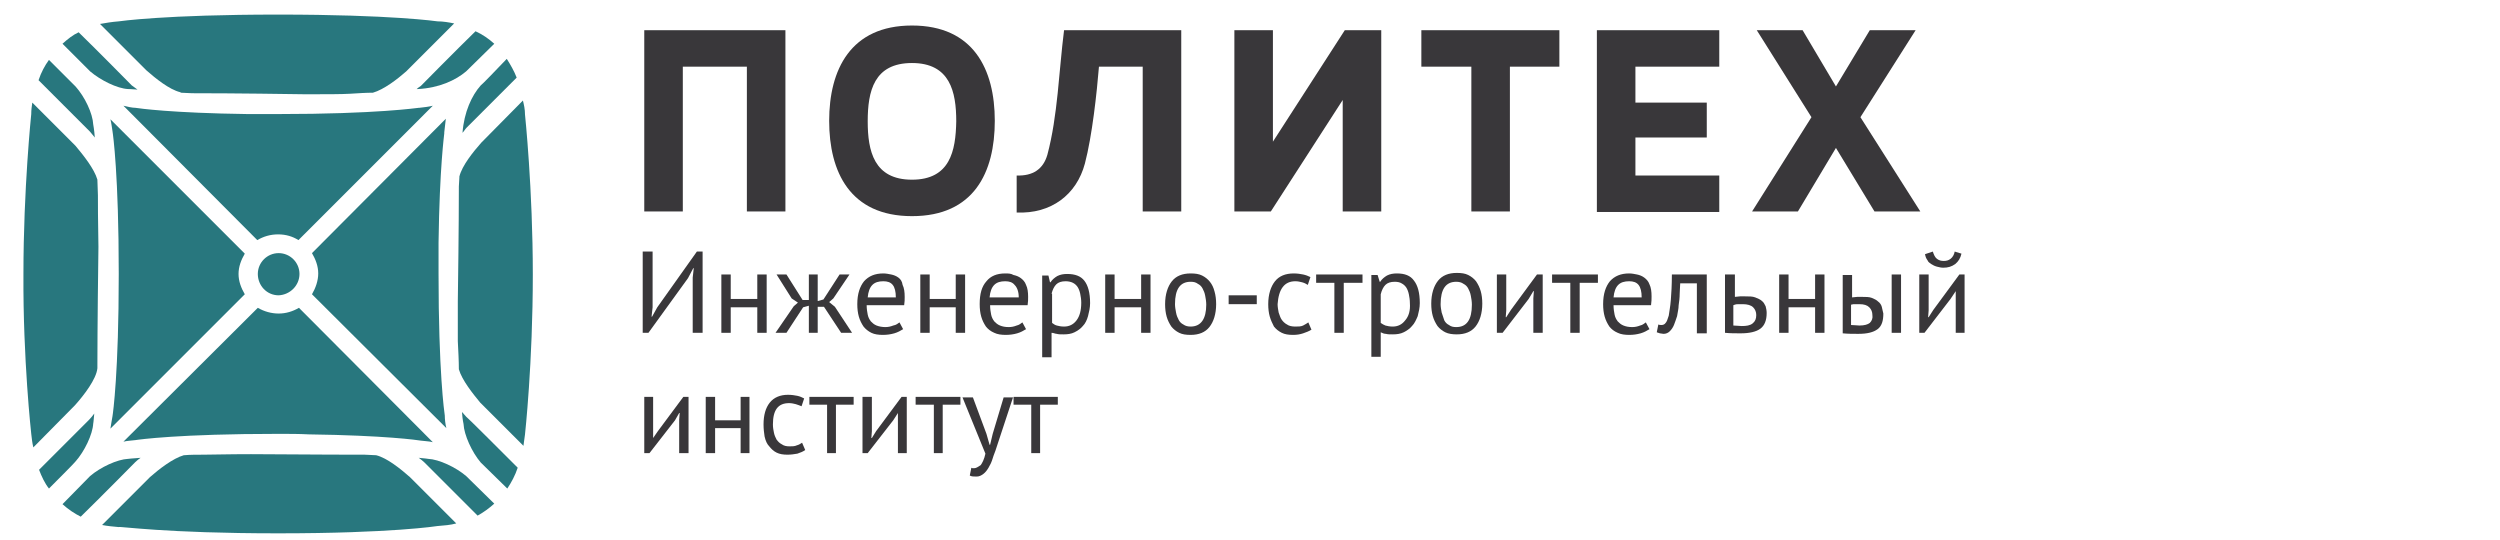 <svg version="1.1" id="Layer_3" xmlns="http://www.w3.org/2000/svg" xmlns:xlink="http://www.w3.org/1999/xlink" x="0px" y="0px"
	 width="480px" height="103.6px" viewBox="0 0 480 103.6" style="enable-background:new 0 0 480 103.6;" xml:space="preserve">
<style type="text/css">
	.st0{fill:#28777e;}
	.st1{fill:none;}
	.st2{fill:#39373A;}
		#big{
    	display:block;
    }
	#small{
    	display:none;
    }
	
    @media screen and (max-width: 200px){
    	#small{
    		display:block;
    	}
    	#big{
    		display:none;
    	}
    }

</style>
<g id="symbol">
	<path class="st0" d="M12,8.4c1.1,1.1,5.3,5.3,5.3,5.3c2,1.7,5.2,3.3,7.3,3.4c0,0,0.6,0,1.8,0.1c-0.4-0.3-0.7-0.5-1.1-0.8
		c-0.1-0.1-6.6-6.7-10.2-10.2C14,6.7,13,7.5,12,8.4z"/>
	<path class="st0" d="M23.7,84.8c0.8-0.2,1.7-0.2,2.3-0.3c0.6-0.1,8.4-1.2,27.4-1.2c2.1,0,4,0,5.9,0.1c14.7,0.2,20.9,1.1,21.5,1.2
		c0.6,0.1,1.5,0.1,2.3,0.3L57.4,59.1c-1.2,0.7-2.5,1.1-3.9,1.1c-1.4,0-2.8-0.4-4-1.1L23.7,84.8z"/>
	<path class="st0" d="M85.3,25.6v-0.2h0c0.1-0.9,0.2-1.7,0.3-2.6L59.9,48.6c0.7,1.2,1.2,2.5,1.2,3.9c0,1.4-0.5,2.8-1.2,4l25.8,25.7
		c-0.2-0.8-0.3-1.7-0.3-2.4c-0.1-0.7-1.2-8.4-1.2-27.3c0-2.1,0-4,0-5.9C84.4,32,85.3,25.8,85.3,25.6z"/>
	<path class="st0" d="M80.4,20.7c-0.2,0-8,1.2-27,1.2c-2.1,0-4.1,0-5.9,0c-14.6-0.2-20.9-1.1-21.5-1.2c-0.6,0-1.5-0.2-2.3-0.4
		l25.7,25.8c1.2-0.7,2.5-1.1,4-1.1c1.5,0,2.8,0.4,3.9,1.1l25.8-25.8c-0.8,0.2-1.7,0.3-2.6,0.4H80.4z"/>
	<path class="st0" d="M57.5,52.6c0-2.2-1.8-4-4-4c-2.2,0-4,1.8-4,4c0,2.2,1.7,4.1,4,4.1C55.7,56.6,57.5,54.8,57.5,52.6z"/>
	<path class="st0" d="M26,88.7c0.3-0.3,0.7-0.6,1-0.8c-1.5,0.1-2.4,0.2-2.4,0.2c-2.1,0.1-5.3,1.6-7.3,3.3L12,96.8
		c1.1,1,2.3,1.8,3.5,2.4C19.3,95.5,25.9,88.8,26,88.7z"/>
	<path class="st0" d="M21.2,82.3L47,56.5c-0.7-1.2-1.2-2.5-1.2-3.9c0-1.4,0.5-2.7,1.2-3.9L21.2,22.9c0.2,0.8,0.3,1.7,0.4,2.3
		c0.1,0.6,1.2,8.4,1.2,27.4c0,18.9-1.1,26.7-1.2,27.3C21.5,80.6,21.3,81.5,21.2,82.3z"/>
	<path class="st0" d="M80.8,16.5c-0.3,0.2-0.6,0.4-0.8,0.6H80c0.1,0,0.1,0,0.2,0c4.1-0.2,7.3-1.7,9.3-3.4l5.4-5.3
		c-1.1-1-2.3-1.8-3.6-2.4C87.5,9.7,80.9,16.4,80.8,16.5z"/>
	<path class="st0" d="M18.1,79.4c-0.3,0.4-0.6,0.8-1,1.2c-0.1,0.1-6.4,6.4-9.6,9.6c0.5,1.3,1.1,2.6,1.9,3.6c1.1-1.1,5.1-5.1,5.1-5.2
		c1.7-1.9,3.3-5.2,3.4-7.3C17.9,81.4,18,80.7,18.1,79.4z"/>
	<path class="st0" d="M53.4,102.4c21.8,0,30.6-1.4,30.6-1.4c1.3-0.1,2.5-0.2,3.6-0.5l-8.9-8.9c-1.7-1.5-4.4-3.7-6.5-4.2
		c-0.1,0-0.1,0-0.1,0c-0.7,0-1.4-0.1-2.1-0.1c-1.7,0-8.3,0-21.8-0.1c-4.5,0-7.4,0.1-9.1,0.1c-1.3,0-2.6,0-3.7,0.1c0,0-0.1,0-0.1,0
		c-2.1,0.6-4.8,2.7-6.5,4.2l-9.2,9.2c1,0.2,2.1,0.3,3.2,0.4C22.8,101,31.6,102.4,53.4,102.4z"/>
	<path class="st0" d="M53.4,2.8c-21.8,0-30.6,1.3-30.6,1.3c-1.3,0.1-2.5,0.3-3.6,0.5l8.9,8.9c1.7,1.5,4.4,3.7,6.5,4.2
		c0.1,0,0.1,0.1,0.1,0.1c0.7,0,1.4,0.1,2.2,0.1c1.8,0,8.3,0,21.7,0.2c4.1,0,6.9,0,8.6-0.1c1.6-0.1,3.1-0.2,4.4-0.2
		c2.1-0.6,4.7-2.6,6.4-4.1l9.2-9.2c-1-0.2-2.1-0.4-3.2-0.4C84,4.1,75.2,2.8,53.4,2.8z"/>
	<path class="st0" d="M6,21.9c0,0-1.5,14.3-1.5,30.7C4.4,69,6,83.3,6,83.3c0.1,0.9,0.2,1.8,0.4,2.6l8-8.1c1.7-1.9,4.1-5,4.3-7.1
		c0-0.1,0-0.1,0-0.2v-0.4c0-0.6,0-7.9,0.2-22.7c-0.1-5.2-0.1-8.5-0.1-9.9c0-1-0.1-2-0.1-2.9c0,0,0-0.1,0-0.1
		c-0.6-2.1-2.7-4.7-4.2-6.5l-8.3-8.3C6.1,20.4,6,21.1,6,21.9z"/>
	<path class="st0" d="M7.4,15.4c3.4,3.4,9.8,9.8,9.9,9.9c0.3,0.4,0.6,0.7,0.9,1.1c-0.1-1.5-0.3-2.5-0.3-2.5
		c-0.1-2.1-1.6-5.3-3.4-7.3l-5.1-5.1C8.6,12.6,7.9,13.9,7.4,15.4z"/>
	<path class="st0" d="M100.4,19.3l-8,8.1c-1.5,1.7-3.7,4.4-4.2,6.5c0,0.1,0,0.1,0,0.2c0,0.6-0.1,1.1-0.1,1.7c0,1.3,0,8.2-0.2,22.1
		c0,2.9,0,5.6,0,7.3c0,0.1,0,0.2,0,0.3c0.1,2,0.2,3.8,0.2,5.4c0.6,2.1,2.7,4.7,4.1,6.4l8.3,8.3c0.1-0.7,0.2-1.4,0.3-2.2
		c0,0,1.5-13.7,1.5-30.7c0-16.4-1.5-30.7-1.5-30.7C100.8,21,100.6,20.1,100.4,19.3z"/>
	<path class="st0" d="M94.9,96.7c-1.1-1.1-5.3-5.2-5.4-5.3c-2-1.7-5.2-3.2-7.3-3.3c0,0-0.6-0.1-1.8-0.2c0.4,0.3,0.8,0.6,1.1,0.9
		c0.1,0.1,6.6,6.6,10.2,10.2C92.8,98.4,93.9,97.6,94.9,96.7z"/>
	<path class="st0" d="M92.3,16.4c-1.7,1.9-3.2,5.1-3.5,9.1c0.3-0.3,0.5-0.7,0.8-1c0.1-0.1,6.4-6.4,9.6-9.6c-0.5-1.3-1.2-2.5-1.9-3.6
		C95.2,13.5,92.6,16.2,92.3,16.4z"/>
	<path class="st0" d="M97.4,93.8c0.8-1.2,1.5-2.5,2-4C96,86.4,89.6,80,89.5,80c-0.3-0.3-0.5-0.6-0.8-0.9c0.1,1.5,0.3,2.3,0.3,2.3
		c0.1,2.1,1.6,5.4,3.3,7.4L97.4,93.8z"/>
</g>
<g id="big">
	<path class="st1" d="M278.3,62.3c0.4,0.2,0.9,0.4,1.4,0.4c2,0,3-1.4,3-4.3c0-0.6-0.1-1.1-0.2-1.7c-0.1-0.5-0.3-1-0.5-1.4
		c-0.2-0.4-0.6-0.7-0.9-0.9c-0.4-0.2-0.9-0.4-1.4-0.4c-2,0-3,1.4-3,4.3c0,0.6,0.1,1.1,0.2,1.6c0.1,0.5,0.3,1,0.5,1.4
		C277.6,61.7,277.9,62,278.3,62.3z"/>
	<path class="st1" d="M333,62.4c0.5,0.1,1.1,0.1,1.6,0.1c0.9,0,1.6-0.2,2.1-0.5c0.4-0.4,0.7-0.9,0.7-1.6c0-0.6-0.2-1.1-0.6-1.5
		c-0.4-0.4-1.1-0.6-2-0.6c-0.3,0-0.5,0-0.8,0c-0.3,0-0.6,0.1-0.8,0.1V62.4z"/>
	<path class="st1" d="M230.9,55.3c-0.2-0.4-0.6-0.7-0.9-0.9c-0.4-0.2-0.9-0.4-1.4-0.4c-2,0-3,1.4-3,4.3c0,0.6,0.1,1.1,0.2,1.6
		c0.1,0.5,0.3,1,0.5,1.4c0.2,0.4,0.5,0.7,0.9,0.9c0.4,0.2,0.9,0.4,1.4,0.4c2,0,3-1.4,3-4.3c0-0.6-0.1-1.1-0.2-1.7
		C231.3,56.2,231.2,55.7,230.9,55.3z"/>
	<path class="st1" d="M270.1,55.2c-0.2-0.4-0.5-0.6-0.9-0.8c-0.4-0.2-0.8-0.3-1.3-0.3c-0.8,0-1.4,0.2-1.8,0.6
		c-0.5,0.4-0.8,1-0.9,1.8V62c0.3,0.2,0.6,0.4,0.9,0.5c0.3,0.1,0.8,0.2,1.4,0.2c1,0,1.9-0.4,2.4-1.2c0.6-0.8,0.9-1.9,0.9-3.4
		c0-0.6-0.1-1.2-0.2-1.7C270.5,55.9,270.3,55.5,270.1,55.2z"/>
	<path class="st1" d="M190.9,54.7c-0.5,0.5-0.8,1.3-0.9,2.4h5.5c0-1.1-0.2-1.9-0.6-2.4c-0.4-0.5-1-0.7-1.8-0.7
		C192.2,54,191.5,54.3,190.9,54.7z"/>
	<path class="st1" d="M204.2,62.7c1,0,1.8-0.4,2.4-1.2c0.6-0.8,0.9-1.9,0.9-3.4c0-0.6-0.1-1.2-0.2-1.7c-0.1-0.5-0.3-0.9-0.5-1.3
		c-0.2-0.4-0.5-0.6-0.9-0.8c-0.4-0.2-0.8-0.3-1.4-0.3c-0.8,0-1.3,0.2-1.8,0.6c-0.5,0.4-0.8,1-0.9,1.8V62c0.3,0.2,0.6,0.4,0.9,0.5
		C203.2,62.6,203.6,62.7,204.2,62.7z"/>
	<path class="st1" d="M175.1,12c-7.3,0-8.5,5.5-8.5,11.2c0,5.8,1.2,11.2,8.5,11.2c7.3,0,8.5-5.5,8.5-11.2
		C183.5,17.4,182.4,12,175.1,12z"/>
	<path class="st1" d="M357.1,58.3c-0.3,0-0.5,0-0.8,0c-0.3,0-0.6,0.1-0.8,0.1v3.9c0.6,0.1,1.1,0.1,1.6,0.1c0.9,0,1.6-0.2,2-0.5
		c0.4-0.4,0.6-0.9,0.6-1.6c0-0.6-0.2-1.1-0.6-1.5C358.7,58.5,358,58.3,357.1,58.3z"/>
	<path class="st1" d="M169.6,54c-0.9,0-1.6,0.2-2.1,0.7c-0.5,0.5-0.8,1.3-0.9,2.4h5.5c0-1.1-0.2-1.9-0.6-2.4
		C171,54.3,170.4,54,169.6,54z"/>
	<path class="st1" d="M312.9,54c-0.9,0-1.6,0.2-2.1,0.7c-0.5,0.5-0.8,1.3-0.9,2.4h5.6c0-1.1-0.2-1.9-0.6-2.4
		C314.3,54.3,313.7,54,312.9,54z"/>
	<polygon class="st2" points="237,5.8 237,40.6 244,40.6 257.8,19.2 257.8,40.6 265.2,40.6 265.2,5.8 258.2,5.8 244.4,27.2 
		244.4,5.8 	"/>
	<polygon class="st2" points="330.1,12.8 330.1,5.8 306.6,5.8 306.6,40.7 330.1,40.7 330.1,33.7 314,33.7 314,26.4 327.7,26.4 
		327.7,19.7 314,19.7 314,12.8 	"/>
	<polygon class="st2" points="345.2,40.6 352.5,28.4 359.9,40.6 368.7,40.6 357.2,22.5 367.8,5.8 359,5.8 352.5,16.6 346.1,5.8 
		337.3,5.8 347.8,22.5 336.4,40.6 	"/>
	<path class="st2" d="M175.1,4.9c-11.8,0-15.9,8.5-15.9,18.3c0,9.8,4,18.3,15.9,18.3c11.9,0,15.9-8.4,15.9-18.3
		C191,13.3,186.9,4.9,175.1,4.9z M175.1,34.5c-7.3,0-8.5-5.5-8.5-11.2c0-5.8,1.2-11.2,8.5-11.2c7.3,0,8.5,5.5,8.5,11.2
		C183.5,29,182.4,34.5,175.1,34.5z"/>
	<polygon class="st2" points="123.7,40.6 131.1,40.6 131.1,12.8 143.4,12.8 143.4,40.6 150.8,40.6 150.8,5.8 123.7,5.8 	"/>
	<polygon class="st2" points="272.9,12.8 282.5,12.8 282.5,40.6 289.9,40.6 289.9,12.8 299.4,12.8 299.4,5.8 272.9,5.8 	"/>
	<path class="st2" d="M201.1,29.7c-0.8,2.8-2.8,4.1-5.9,4v7.1c6.6,0.3,11.5-3.4,13.1-9.4c1.4-5.3,2.3-13.7,2.7-18.6h8.4v27.8h7.4
		V5.8h-22.5C203.3,13.7,203.1,22.2,201.1,29.7z"/>
	<polygon class="st2" points="123.4,63.9 124.5,63.9 132.1,53.4 133.1,51.5 133.2,51.5 133,53.3 133,63.9 134.9,63.9 134.9,48.3 
		133.8,48.3 126.2,59 125.2,60.8 125.1,60.8 125.3,59 125.3,48.3 123.4,48.3 	"/>
	<polygon class="st2" points="147.2,63.9 147.2,52.7 145.4,52.7 145.4,57.4 140.3,57.4 140.3,52.7 138.5,52.7 138.5,63.9 
		140.3,63.9 140.3,59 145.4,59 145.4,63.9 	"/>
	<polygon class="st2" points="155.3,52.7 155.3,57.6 154.1,57.6 151,52.7 149.1,52.7 152,57.3 153.2,58.1 152.4,58.8 148.9,63.9 
		151,63.9 154.2,59 155.3,58.7 155.3,63.9 157,63.9 157,58.9 158.2,58.9 161.5,63.9 163.6,63.9 160.3,58.9 159.2,58 160,57.3 
		163.1,52.7 161.2,52.7 158.1,57.5 157,57.8 157,52.7 	"/>
	<path class="st2" d="M172.5,53.3c-0.4-0.3-0.9-0.5-1.4-0.6c-0.5-0.1-1-0.2-1.5-0.2c-1.6,0-2.8,0.5-3.7,1.5c-0.8,1-1.3,2.4-1.3,4.4
		c0,0.9,0.1,1.7,0.3,2.4c0.2,0.7,0.5,1.3,0.9,1.9c0.4,0.5,0.9,0.9,1.5,1.2c0.6,0.3,1.4,0.4,2.2,0.4c0.8,0,1.5-0.1,2.2-0.3
		c0.7-0.2,1.2-0.5,1.7-0.8l-0.7-1.3c-0.3,0.2-0.6,0.5-1.2,0.6c-0.5,0.2-1,0.3-1.5,0.3c-0.6,0-1.2-0.1-1.7-0.3
		c-0.5-0.2-0.8-0.5-1.1-0.8c-0.3-0.4-0.5-0.8-0.6-1.3c-0.1-0.5-0.2-1.1-0.2-1.8h7.2c0.1-0.6,0.1-1.1,0.1-1.6c0-0.9-0.1-1.7-0.4-2.3
		C173.2,54,172.9,53.6,172.5,53.3z M166.6,57.1c0.1-1.1,0.4-1.9,0.9-2.4c0.5-0.5,1.2-0.7,2.1-0.7c0.8,0,1.4,0.2,1.8,0.7
		c0.4,0.5,0.6,1.3,0.6,2.4H166.6z"/>
	<polygon class="st2" points="176.7,52.7 176.7,63.9 178.5,63.9 178.5,59 183.5,59 183.5,63.9 185.3,63.9 185.3,52.7 183.5,52.7 
		183.5,57.4 178.5,57.4 178.5,52.7 	"/>
	<path class="st2" d="M193,52.5c-1.6,0-2.8,0.5-3.6,1.5c-0.9,1-1.3,2.4-1.3,4.4c0,0.9,0.1,1.7,0.3,2.4c0.2,0.7,0.5,1.3,0.9,1.9
		c0.4,0.5,0.9,0.9,1.6,1.2c0.6,0.3,1.4,0.4,2.2,0.4c0.8,0,1.5-0.1,2.2-0.3c0.7-0.2,1.2-0.5,1.7-0.8l-0.7-1.3
		c-0.3,0.2-0.6,0.5-1.1,0.6c-0.5,0.2-1,0.3-1.5,0.3c-0.7,0-1.2-0.1-1.7-0.3c-0.5-0.2-0.8-0.5-1.1-0.8c-0.3-0.4-0.5-0.8-0.6-1.3
		c-0.1-0.5-0.2-1.1-0.2-1.8h7.2c0.1-0.6,0.1-1.1,0.1-1.6c0-0.9-0.1-1.7-0.4-2.3c-0.2-0.6-0.6-1-1-1.3c-0.4-0.3-0.9-0.5-1.4-0.6
		C194.1,52.5,193.6,52.5,193,52.5z M195.6,57.1H190c0.1-1.1,0.4-1.9,0.9-2.4c0.5-0.5,1.2-0.7,2.1-0.7c0.8,0,1.4,0.2,1.8,0.7
		C195.3,55.2,195.6,56,195.6,57.1z"/>
	<path class="st2" d="M202.9,64.1c0.3,0.1,0.8,0.1,1.3,0.1c0.8,0,1.5-0.1,2.1-0.4c0.6-0.3,1.2-0.7,1.6-1.2c0.5-0.5,0.8-1.2,1-1.9
		c0.2-0.8,0.4-1.6,0.4-2.5c0-2-0.4-3.4-1.1-4.3c-0.7-0.9-1.8-1.3-3.3-1.3c-0.7,0-1.3,0.1-1.9,0.4c-0.5,0.3-1,0.7-1.3,1.2h-0.1
		l-0.3-1.3h-1.2v15.7h1.8v-4.7C202.3,63.9,202.6,64.1,202.9,64.1z M201.9,56.4c0.2-0.8,0.5-1.4,0.9-1.8c0.4-0.4,1-0.6,1.8-0.6
		c0.5,0,1,0.1,1.4,0.3c0.4,0.2,0.7,0.5,0.9,0.8c0.2,0.3,0.4,0.8,0.5,1.3c0.1,0.5,0.2,1.1,0.2,1.7c0,1.5-0.3,2.6-0.9,3.4
		c-0.6,0.8-1.4,1.2-2.4,1.2c-0.6,0-1-0.1-1.4-0.2c-0.4-0.1-0.6-0.3-0.9-0.5V56.4z"/>
	<polygon class="st2" points="212.2,52.7 212.2,63.9 214,63.9 214,59 219.1,59 219.1,63.9 220.9,63.9 220.9,52.7 219.1,52.7 
		219.1,57.4 214,57.4 214,52.7 	"/>
	<path class="st2" d="M232.3,54.1c-0.4-0.5-0.9-0.9-1.5-1.2c-0.6-0.3-1.3-0.4-2.2-0.4c-1.6,0-2.8,0.5-3.6,1.5
		c-0.8,1-1.3,2.5-1.3,4.4c0,0.9,0.1,1.7,0.3,2.4c0.2,0.7,0.5,1.3,0.9,1.9c0.4,0.5,0.9,0.9,1.5,1.2c0.6,0.3,1.3,0.4,2.2,0.4
		c1.6,0,2.8-0.5,3.6-1.5c0.8-1,1.3-2.5,1.3-4.4c0-0.9-0.1-1.7-0.3-2.4C233,55.2,232.7,54.6,232.3,54.1z M228.6,62.7
		c-0.5,0-1-0.1-1.4-0.4c-0.4-0.2-0.7-0.5-0.9-0.9c-0.2-0.4-0.4-0.8-0.5-1.4c-0.1-0.5-0.2-1.1-0.2-1.6c0-2.9,1-4.3,3-4.3
		c0.6,0,1,0.1,1.4,0.4c0.4,0.2,0.7,0.5,0.9,0.9c0.2,0.4,0.4,0.8,0.5,1.4c0.1,0.5,0.2,1.1,0.2,1.7C231.6,61.2,230.6,62.7,228.6,62.7z
		"/>
	<rect x="235.9" y="56.7" class="st2" width="5.4" height="1.7"/>
	<path class="st2" d="M248.7,54c0.5,0,0.9,0.1,1.3,0.2c0.4,0.1,0.8,0.3,1.1,0.5l0.5-1.5c-0.4-0.2-0.9-0.4-1.4-0.5
		c-0.5-0.1-1.1-0.2-1.8-0.2c-1.6,0-2.8,0.5-3.6,1.5c-0.8,1-1.3,2.5-1.3,4.4c0,0.9,0.1,1.7,0.3,2.4c0.2,0.7,0.5,1.3,0.8,1.9
		c0.4,0.5,0.9,0.9,1.5,1.2c0.6,0.3,1.3,0.4,2.2,0.4c0.7,0,1.3-0.1,1.9-0.3c0.6-0.2,1.1-0.4,1.6-0.7l-0.6-1.4c-0.3,0.2-0.6,0.4-1,0.6
		c-0.4,0.2-0.9,0.2-1.5,0.2c-0.6,0-1.2-0.1-1.6-0.4c-0.4-0.2-0.8-0.6-1-0.9c-0.3-0.4-0.4-0.9-0.6-1.4c-0.1-0.5-0.2-1.1-0.2-1.6
		C245.5,55.5,246.6,54,248.7,54z"/>
	<polygon class="st2" points="258,63.9 258,54.3 261.6,54.3 261.6,52.7 252.7,52.7 252.7,54.3 256.2,54.3 256.2,63.9 	"/>
	<path class="st2" d="M268.2,52.5c-0.7,0-1.3,0.1-1.9,0.4c-0.5,0.3-1,0.7-1.3,1.2h-0.1l-0.4-1.3h-1.2v15.7h1.8v-4.7
		c0.4,0.2,0.7,0.3,1,0.3c0.3,0.1,0.8,0.1,1.3,0.1c0.8,0,1.5-0.1,2.1-0.4c0.6-0.3,1.2-0.7,1.6-1.2c0.5-0.5,0.8-1.2,1.1-1.9
		c0.2-0.8,0.4-1.6,0.4-2.5c0-2-0.4-3.4-1.1-4.3C270.8,52.9,269.7,52.5,268.2,52.5z M269.8,61.5c-0.6,0.8-1.4,1.2-2.4,1.2
		c-0.6,0-1-0.1-1.4-0.2c-0.3-0.1-0.6-0.3-0.9-0.5v-5.5c0.2-0.8,0.5-1.4,0.9-1.8c0.4-0.4,1-0.6,1.8-0.6c0.5,0,1,0.1,1.3,0.3
		c0.4,0.2,0.7,0.5,0.9,0.8c0.2,0.3,0.4,0.8,0.5,1.3c0.1,0.5,0.2,1.1,0.2,1.7C270.8,59.6,270.5,60.7,269.8,61.5z"/>
	<path class="st2" d="M279.7,64.2c1.6,0,2.8-0.5,3.6-1.5c0.8-1,1.3-2.5,1.3-4.4c0-0.9-0.1-1.7-0.3-2.4c-0.2-0.7-0.5-1.3-0.9-1.9
		c-0.4-0.5-0.9-0.9-1.5-1.2c-0.6-0.3-1.3-0.4-2.2-0.4c-1.6,0-2.8,0.5-3.6,1.5c-0.8,1-1.3,2.5-1.3,4.4c0,0.9,0.1,1.7,0.3,2.4
		c0.2,0.7,0.5,1.3,0.9,1.9c0.4,0.5,0.9,0.9,1.5,1.2C278.1,64.1,278.9,64.2,279.7,64.2z M276.8,60c-0.1-0.5-0.2-1.1-0.2-1.6
		c0-2.9,1-4.3,3-4.3c0.5,0,1,0.1,1.4,0.4c0.4,0.2,0.7,0.5,0.9,0.9c0.2,0.4,0.4,0.8,0.5,1.4c0.1,0.5,0.2,1.1,0.2,1.7
		c0,2.9-1,4.3-3,4.3c-0.6,0-1-0.1-1.4-0.4c-0.4-0.2-0.7-0.5-0.9-0.9C277.1,61,277,60.5,276.8,60z"/>
	<polygon class="st2" points="289.2,52.7 287.4,52.7 287.4,63.9 288.5,63.9 293.5,57.4 294.4,55.9 294.5,55.9 294.4,57.3 
		294.4,63.9 296.2,63.9 296.2,52.7 295.1,52.7 290.1,59.5 289.2,60.9 289.1,60.9 289.2,59.6 	"/>
	<polygon class="st2" points="298,54.3 301.5,54.3 301.5,63.9 303.3,63.9 303.3,54.3 306.8,54.3 306.8,52.7 298,52.7 	"/>
	<path class="st2" d="M317.1,56.9c0-0.9-0.1-1.7-0.4-2.3c-0.2-0.6-0.6-1-1-1.3c-0.4-0.3-0.9-0.5-1.4-0.6c-0.5-0.1-1-0.2-1.5-0.2
		c-1.6,0-2.8,0.5-3.7,1.5c-0.8,1-1.3,2.4-1.3,4.4c0,0.9,0.1,1.7,0.3,2.4c0.2,0.7,0.5,1.3,0.9,1.9c0.4,0.5,0.9,0.9,1.6,1.2
		c0.6,0.3,1.4,0.4,2.2,0.4c0.8,0,1.5-0.1,2.2-0.3c0.7-0.2,1.2-0.5,1.7-0.8l-0.7-1.3c-0.3,0.2-0.6,0.5-1.1,0.6
		c-0.5,0.2-1,0.3-1.5,0.3c-0.7,0-1.2-0.1-1.7-0.3c-0.5-0.2-0.8-0.5-1.1-0.8c-0.3-0.4-0.5-0.8-0.6-1.3c-0.1-0.5-0.2-1.1-0.2-1.8h7.2
		C317.1,57.9,317.1,57.4,317.1,56.9z M309.8,57.1c0.1-1.1,0.4-1.9,0.9-2.4c0.5-0.5,1.2-0.7,2.1-0.7c0.8,0,1.4,0.2,1.8,0.7
		c0.4,0.5,0.6,1.3,0.6,2.4H309.8z"/>
	<path class="st2" d="M327.7,63.9V52.7h-6.7c0,2-0.1,3.7-0.2,4.9c-0.1,1.3-0.3,2.2-0.4,3c-0.2,0.7-0.4,1.2-0.6,1.4
		c-0.2,0.3-0.5,0.4-0.8,0.4c-0.2,0-0.4,0-0.6-0.1l-0.3,1.5c0.2,0.1,0.4,0.1,0.6,0.2c0.2,0,0.5,0.1,0.7,0.1c0.5,0,0.9-0.2,1.2-0.5
		c0.3-0.3,0.6-0.7,0.8-1.2c0.2-0.5,0.4-1.1,0.6-1.7c0.1-0.7,0.3-1.4,0.3-2.1c0.1-0.7,0.2-1.4,0.2-2.2c0-0.7,0.1-1.4,0.1-2h3.2v9.6
		H327.7z"/>
	<path class="st2" d="M331.2,52.7v11.2c1,0.1,2,0.1,3,0.1c1.7,0,3-0.3,3.8-0.9c0.8-0.6,1.2-1.6,1.2-3c0-0.5-0.1-0.9-0.2-1.3
		c-0.2-0.4-0.4-0.8-0.7-1c-0.3-0.3-0.8-0.5-1.3-0.7c-0.5-0.2-1.2-0.2-2-0.2c-0.3,0-0.6,0-0.9,0c-0.3,0-0.7,0.1-1,0.1v-4.3H331.2z
		 M333.8,58.4c0.3,0,0.6,0,0.8,0c0.9,0,1.6,0.2,2,0.6c0.4,0.4,0.6,0.9,0.6,1.5c0,0.7-0.2,1.2-0.7,1.6c-0.5,0.4-1.2,0.5-2.1,0.5
		c-0.5,0-1-0.1-1.6-0.1v-3.9C333.3,58.4,333.5,58.4,333.8,58.4z"/>
	<polygon class="st2" points="341.6,52.7 341.6,63.9 343.4,63.9 343.4,59 348.5,59 348.5,63.9 350.3,63.9 350.3,52.7 348.5,52.7 
		348.5,57.4 343.4,57.4 343.4,52.7 	"/>
	<path class="st2" d="M361.3,58.9c-0.1-0.4-0.4-0.8-0.7-1c-0.3-0.3-0.7-0.5-1.2-0.7c-0.5-0.2-1.2-0.2-1.9-0.2c-0.3,0-0.6,0-0.9,0
		c-0.3,0-0.7,0.1-1,0.1v-4.3h-1.8v11.2c1,0.1,2,0.1,3,0.1c1.7,0,2.9-0.3,3.7-0.9c0.8-0.6,1.1-1.6,1.1-3
		C361.5,59.8,361.4,59.3,361.3,58.9z M359,62c-0.4,0.3-1,0.5-2,0.5c-0.5,0-1-0.1-1.6-0.1v-3.9c0.3-0.1,0.5-0.1,0.8-0.1
		c0.3,0,0.6,0,0.8,0c0.9,0,1.5,0.2,1.9,0.6c0.4,0.4,0.6,0.9,0.6,1.5C359.6,61.1,359.4,61.6,359,62z"/>
	<rect x="363.2" y="52.7" class="st2" width="1.8" height="11.2"/>
	<path class="st2" d="M370.8,50.7c0.3,0.2,0.7,0.4,1.1,0.5c0.4,0.1,0.8,0.2,1.2,0.2c0.9,0,1.6-0.2,2.3-0.7c0.6-0.5,1-1.1,1.2-2
		l-1.3-0.4c-0.1,0.6-0.4,1.1-0.8,1.4c-0.4,0.3-0.8,0.4-1.3,0.4c-0.5,0-0.9-0.1-1.3-0.4c-0.4-0.3-0.6-0.8-0.8-1.4l-1.5,0.5
		c0.1,0.5,0.2,0.8,0.5,1.2C370.2,50.3,370.5,50.5,370.8,50.7z"/>
	<polygon class="st2" points="371.2,59.5 370.3,60.9 370.2,60.9 370.3,59.6 370.3,52.7 368.5,52.7 368.5,63.9 369.5,63.9 
		374.5,57.4 375.5,55.9 375.5,55.9 375.5,57.3 375.5,63.9 377.2,63.9 377.2,52.7 376.2,52.7 	"/>
	<polygon class="st2" points="130.4,87 132.2,87 132.2,76.2 131.2,76.2 126.3,82.8 125.4,84.1 125.4,84.1 125.4,82.8 125.4,76.2 
		123.7,76.2 123.7,87 124.7,87 129.6,80.7 130.4,79.3 130.5,79.3 130.4,80.6 	"/>
	<polygon class="st2" points="143.9,87 143.9,76.2 142.2,76.2 142.2,80.7 137.3,80.7 137.3,76.2 135.5,76.2 135.5,87 137.3,87 
		137.3,82.2 142.2,82.2 142.2,87 	"/>
	<path class="st2" d="M147.7,85.7c0.4,0.5,0.8,0.9,1.4,1.2c0.6,0.3,1.3,0.4,2.1,0.4c0.7,0,1.3-0.1,1.9-0.2c0.6-0.2,1.1-0.4,1.5-0.7
		L154,85c-0.3,0.2-0.6,0.4-1,0.5c-0.4,0.2-0.9,0.2-1.4,0.2c-0.6,0-1.1-0.1-1.5-0.4c-0.4-0.2-0.7-0.5-1-0.9c-0.2-0.4-0.4-0.8-0.5-1.3
		c-0.1-0.5-0.2-1-0.2-1.6c0-2.8,1-4.1,3.1-4.1c0.5,0,0.9,0.1,1.3,0.2c0.4,0.1,0.8,0.3,1.1,0.4l0.5-1.5c-0.4-0.2-0.8-0.4-1.3-0.5
		c-0.5-0.1-1.1-0.2-1.8-0.2c-1.5,0-2.7,0.5-3.5,1.5c-0.8,1-1.2,2.4-1.2,4.2c0,0.9,0.1,1.6,0.2,2.3C147,84.7,147.3,85.3,147.7,85.7z"
		/>
	<polygon class="st2" points="160.5,87 160.5,77.7 163.9,77.7 163.9,76.2 155.4,76.2 155.4,77.7 158.8,77.7 158.8,87 	"/>
	<polygon class="st2" points="172.4,87 174.1,87 174.1,76.2 173.1,76.2 168.2,82.8 167.4,84.1 167.3,84.1 167.4,82.8 167.4,76.2 
		165.6,76.2 165.6,87 166.6,87 171.5,80.7 172.4,79.3 172.4,79.3 172.4,80.6 	"/>
	<polygon class="st2" points="175.8,77.7 179.3,77.7 179.3,87 181,87 181,77.7 184.4,77.7 184.4,76.2 175.8,76.2 	"/>
	<path class="st2" d="M187,89.9c-0.2,0-0.4,0-0.5-0.1l-0.3,1.5c0.3,0.2,0.8,0.2,1.3,0.2c0.5,0,0.9-0.2,1.3-0.5
		c0.4-0.3,0.7-0.7,1-1.2c0.3-0.5,0.6-1.1,0.8-1.8c0.2-0.7,0.5-1.3,0.7-2l3.2-9.7h-1.8l-2.1,7l-0.5,2.1h-0.1l-0.6-2.1l-2.6-7h-2
		l4.4,10.8c-0.2,1-0.6,1.8-0.9,2.2C187.7,89.7,187.4,89.9,187,89.9z"/>
	<polygon class="st2" points="194.6,77.7 198,77.7 198,87 199.7,87 199.7,77.7 203.1,77.7 203.1,76.2 194.6,76.2 	"/>
</g>
<g id="small">
	<polygon class="st2" points="132.3,17.8 118.1,17.8 118.1,89.8 128.8,89.8 155.6,50.2 160.5,40.5 161,40.5 160.2,49.9 160.2,89.8 
		174.3,89.8 174.3,17.8 163.8,17.8 136.9,56.7 131.8,66.7 131.2,66.7 132.3,57 	"/>
	<path class="st2" d="M218.2,28.9c3.1,0,5.7,0.2,7.9,0.5c2.2,0.3,4,0.9,5.6,1.7l2.8-12c-1.9-0.8-4.2-1.4-7-2
		c-2.9-0.5-6.3-0.8-10.5-0.8c-3.8,0-7.7,0.6-11.5,1.9c-3.8,1.3-7.3,3.4-10.4,6.3c-3.1,2.9-5.7,6.8-7.6,11.5
		c-2,4.8-2.9,10.7-2.9,17.8c0,6.8,0.9,12.6,2.6,17.3c1.7,4.8,4.1,8.6,7,11.6c2.9,3,6.4,5.1,10.3,6.5c3.9,1.3,8,2,12.3,2
		c3.6,0,7.1-0.3,10.5-1c3.4-0.7,6.2-1.8,8.4-3.4l-2.9-11.5c-1.6,1-3.4,1.8-5.6,2.4c-2.1,0.6-4.7,0.9-7.8,0.9c-3.3,0-6.2-0.6-8.7-1.8
		c-2.5-1.2-4.6-2.9-6.3-5.1c-1.7-2.2-2.9-4.8-3.8-7.8c-0.8-3.1-1.2-6.5-1.2-10.2c0-8.5,1.7-14.8,5.2-18.9
		C208,30.9,212.5,28.9,218.2,28.9z"/>
	<polygon class="st2" points="263,56.7 258,66.7 257.4,66.7 258.4,57 258.4,17.8 244.3,17.8 244.3,89.8 254.9,89.8 281.8,50.2 
		286.6,40.5 287.1,40.5 286.3,49.9 286.3,89.8 300.4,89.8 300.4,17.8 289.9,17.8 	"/>
</g>
</svg>
